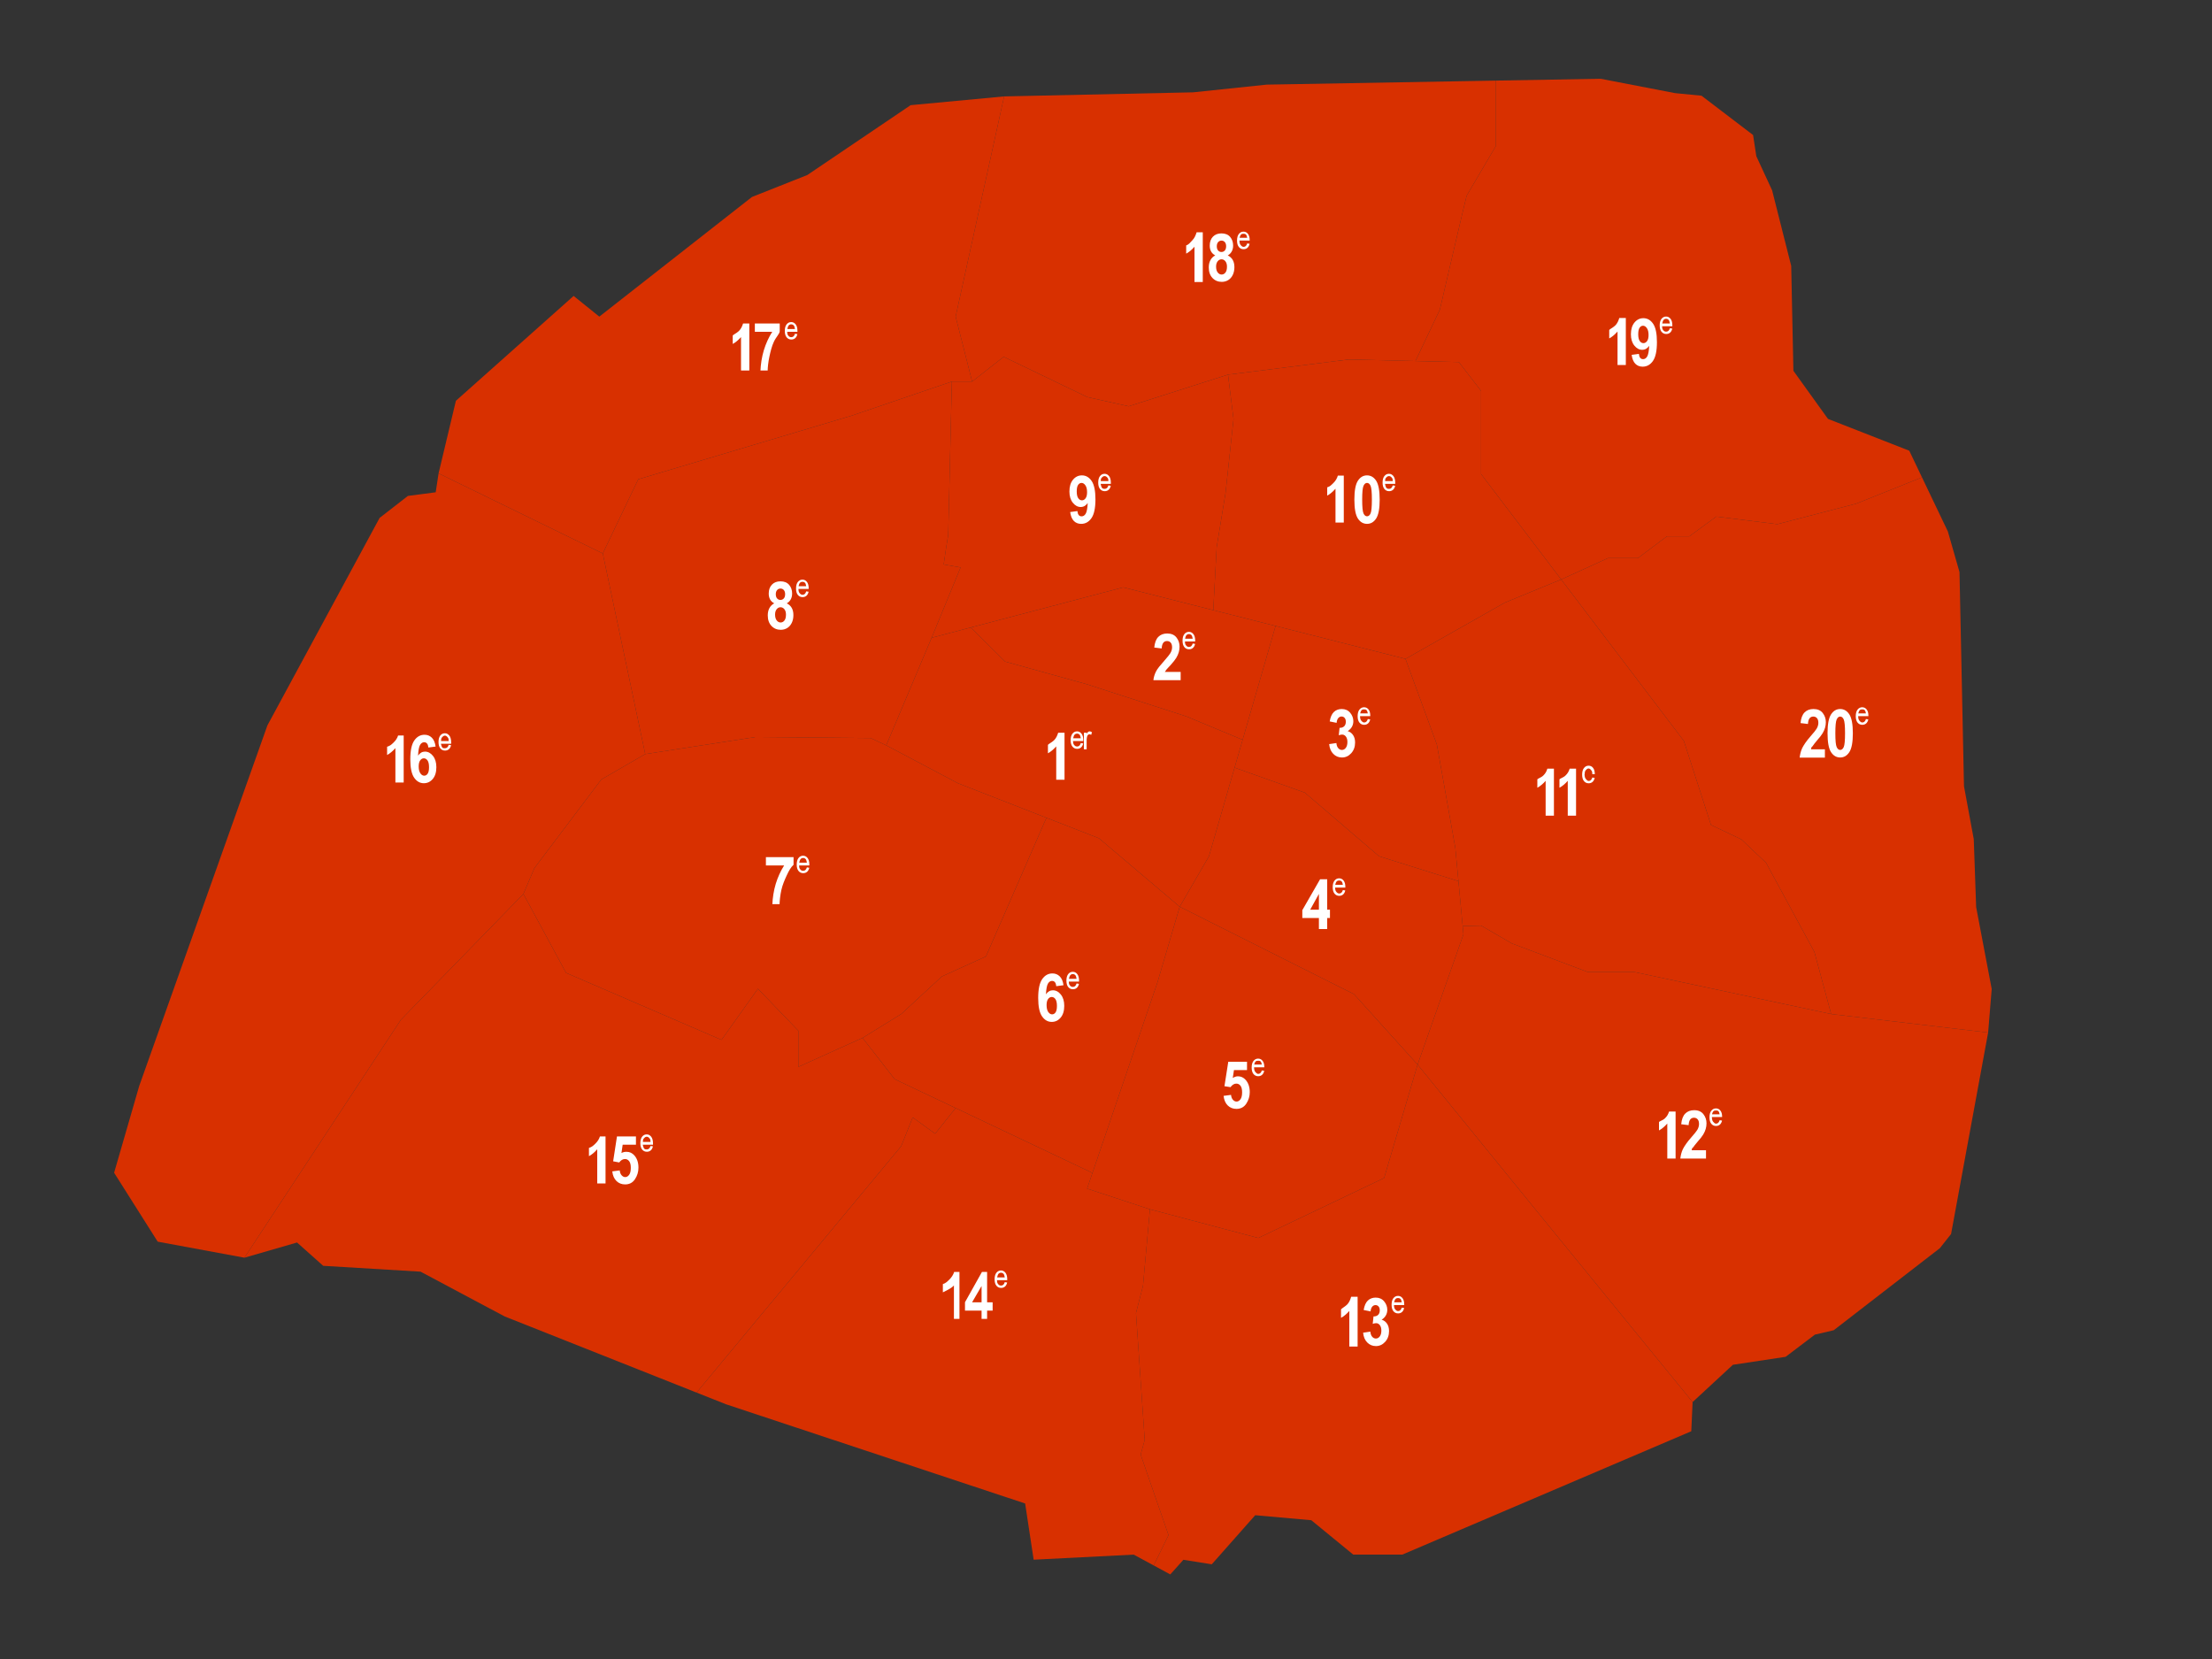 <?xml version="1.0" encoding="utf-8"?>
<!-- Generator: Adobe Illustrator 17.1.0, SVG Export Plug-In . SVG Version: 6.00 Build 0)  -->
<!DOCTYPE svg PUBLIC "-//W3C//DTD SVG 1.1//EN" "http://www.w3.org/Graphics/SVG/1.1/DTD/svg11.dtd">
<svg version="1.1" id="Calque_1" xmlns="http://www.w3.org/2000/svg" xmlns:xlink="http://www.w3.org/1999/xlink" x="0px" y="0px"
	 viewBox="0 0 800 600" enable-background="new 0 0 800 600" xml:space="preserve">
<rect x="0" y="0" width="800" height="600" fill="#333333" stroke="none"/>
<circle fill="#D83000" cx="384.969" cy="273.035" r="18"/>
<circle fill="#D83000" cx="423.66" cy="237.035" r="18"/>
<circle fill="#D83000" cx="486.985" cy="264.348" r="18"/>
<circle fill="#D83000" cx="477.968" cy="326.201" r="18"/>
<circle fill="#D83000" cx="448.658" cy="391.437" r="18"/>
<circle fill="#D83000" cx="381.66" cy="359.981" r="18"/>
<circle fill="#D83000" cx="283.876" cy="318" r="18"/>
<circle fill="#D83000" cx="283.876" cy="218.169" r="18"/>
<circle fill="#D83000" cx="393.164" cy="179.851" r="18"/>
<circle fill="#D83000" cx="490.658" cy="179.851" r="18"/>
<circle fill="#D83000" cx="564.625" cy="285.5" r="18"/>
<circle fill="#D83000" cx="609.66" cy="409.437" r="18"/>
<circle fill="#D83000" cx="494.692" cy="477.219" r="18"/>
<circle fill="#D83000" cx="351.113" cy="468" r="18"/>
<circle fill="#D83000" cx="222.998" cy="418.751" r="18"/>
<circle fill="#D83000" cx="150" cy="273.662" r="18"/>
<circle fill="#D83000" cx="275" cy="125" r="18"/>
<circle fill="#D83000" cx="438.797" cy="92.333" r="18"/>
<circle fill="#D83000" cx="591.66" cy="123" r="18"/>
<circle fill="#D83000" cx="662.264" cy="264.348" r="18"/>
<g>
	<polygon fill="#D83000" points="308.004,150.333 344.259,137.994 351.583,137.994 345.62,114.51 363.153,34.865 329.337,38.038 
		291.975,63.298 271.954,71.237 216.749,114.51 207.455,107.027 164.881,144.952 158.618,171.195 218.004,200.169 230.838,173.333 	
		"/>
	<path fill="#D83000" d="M351.583,137.994l11.412-8.951l30.273,14.573l14.935,3.328l35.918-11.452l43.753-5.485l24.049,0.565
		l8.824-18.598c0,0,9.527-40.97,9.689-41.202s10.576-17.976,10.576-17.976V29.15l-82.896,1.456l-26.646,2.787l-68.317,1.472
		L345.62,114.51L351.583,137.994z"/>
	<polygon fill="#D83000" points="260.946,376.083 274.112,357.592 288.734,372.786 288.734,385.845 311.956,375.367 
		325.934,366.744 340.635,353.148 356.574,345.916 378.456,295.758 346.46,283.271 320.524,269.561 314.861,266.934 
		273.241,266.556 233.355,272.721 217.478,281.903 193.264,313.981 189.296,323.31 204.733,351.858 	"/>
	<polygon fill="#D83000" points="314.861,266.934 320.524,269.561 336.936,230.658 347.404,205.229 341.3,204.134 342.17,198.186 
		342.934,193.504 344.259,137.994 308.004,150.333 230.838,173.333 218.004,200.169 233.355,272.721 273.241,266.556 	"/>
	<polygon fill="#D83000" points="320.524,269.561 346.46,283.271 378.456,295.758 378.561,295.517 378.456,295.758 397.443,303.168 
		426.66,327.926 437.241,309.669 449.413,267.56 429.005,259.073 392.991,247.442 363.507,239.262 351.112,226.927 336.936,230.658 
			"/>
	<polygon fill="#D83000" points="378.456,295.758 356.574,345.916 340.635,353.148 325.934,366.744 311.956,375.367 
		323.578,390.293 345.62,400.744 345.62,400.744 345.62,400.744 395.099,424.203 418.606,355.298 426.66,327.926 397.443,303.168 	
		"/>
	<g>
		<polygon fill="#D83000" points="330.086,404.134 338.212,410.016 345.62,400.744 323.578,390.293 311.956,375.367 
			288.734,385.845 288.734,372.786 274.112,357.592 260.946,376.083 204.733,351.858 189.296,323.31 144.962,368.839 
			88.405,454.864 107.427,449.366 116.888,457.798 152.096,459.914 182.515,476.11 251.916,503.647 325.934,414.515 		"/>
		<polygon fill="#D83000" points="412.54,526.085 414.002,520.745 410.839,474.883 413.38,465.035 415.893,437.352 393.164,429.875 
			395.099,424.203 345.62,400.744 338.212,410.016 330.086,404.134 325.934,414.515 251.916,503.647 262.619,507.893 
			370.754,543.756 373.836,564.085 410.018,562.25 417.24,566.158 422.605,555.194 		"/>
	</g>
	<polygon fill="#D83000" points="393.268,143.616 362.994,129.043 351.583,137.994 344.259,137.994 342.934,193.504 342.17,198.186 
		341.3,204.134 347.404,205.229 336.936,230.658 351.112,226.927 351.015,226.83 351.112,226.927 406.221,212.421 438.797,220.676 
		440.031,197.863 443.237,178.241 446.126,151.542 444.121,135.492 408.203,146.945 	"/>
	<polygon fill="#D83000" points="714.703,328.062 713.839,303.492 710.304,284.356 708.68,206.897 704.473,192.219 695.112,172.632 
		671.268,182.171 642.806,189.57 620.719,186.829 610.985,193.955 602.876,193.955 592.374,201.85 581.546,201.85 564.625,209.575 
		564.625,209.575 608.984,267.949 618.813,298.365 629.745,303.539 638.722,312.039 656.194,344.271 662.264,366.744 
		719.036,373.437 720.329,357.686 	"/>
	<polygon fill="#D83000" points="41.271,424.144 57.034,449.065 88.405,454.864 144.962,368.839 189.296,323.31 193.264,313.981 
		217.478,281.903 233.355,272.721 218.004,200.169 158.618,171.195 157.575,178.039 147.525,179.355 137.291,187.31 96.719,262.336 
		50.351,392.745 	"/>
	<g>
		<polygon fill="#D83000" points="546.745,341.186 574.32,351.566 591.183,351.566 662.264,366.744 656.194,344.271 
			638.722,312.039 629.745,303.539 618.813,298.365 608.984,267.949 564.625,209.575 544.27,217.936 508.312,238.292 
			519.665,269.29 526.328,306.607 528.993,334.909 535.676,334.758 		"/>
		<polygon fill="#D83000" points="701.56,451.433 705.632,446.296 719.036,373.437 662.264,366.744 591.183,351.566 
			574.321,351.566 546.745,341.186 535.676,334.758 528.993,334.909 529.276,337.911 512.692,385.025 554.977,437.006 
			612.153,507.075 626.723,493.596 645.785,490.716 656.389,482.682 663.186,481.1 		"/>
	</g>
	<polygon fill="#D83000" points="535.656,141.384 527.604,130.941 511.923,130.572 511.923,130.572 511.923,130.572 
		487.874,130.007 444.121,135.492 446.126,151.542 443.237,178.241 440.031,197.863 438.797,220.676 508.312,238.292 
		544.27,217.936 564.625,209.575 535.656,171.452 	"/>
	<polygon fill="#D83000" points="426.66,327.926 418.606,355.298 395.099,424.203 395.099,424.203 395.099,424.203 393.164,429.875 
		415.893,437.352 455.077,447.736 500.586,426.046 512.691,385.025 489.682,359.541 	"/>
	<g>
		<polygon fill="#D83000" points="438.797,220.676 406.221,212.421 351.113,226.927 363.507,239.262 392.991,247.442 
			429.005,259.073 449.413,267.56 461.327,226.385 		"/>
		<g>
			<polygon fill="#D83000" points="498.753,309.669 527.465,318.68 526.328,306.607 519.665,269.29 508.312,238.292 
				461.327,226.385 449.413,267.56 446.505,277.621 471.908,286.662 			"/>
			<polygon fill="#D83000" points="527.465,318.68 498.753,309.669 471.908,286.662 446.505,277.621 437.241,309.669 
				426.66,327.926 489.682,359.541 512.692,385.025 529.276,337.911 			"/>
		</g>
	</g>
	<path fill="#D83000" d="M581.546,201.85h10.828l10.501-7.895h8.109l9.734-7.126l22.087,2.741l28.462-7.399l23.844-9.538
		L690.509,163l-29.395-11.502l-12.505-17.392l-0.792-37.936l-6.907-27.336l-5.711-12.336l-1.172-7.664l-18.655-14.222l-9.52-0.924
		l-26.982-5.203l-37.858,0.665v23.646c0,0-10.415,17.744-10.576,17.976s-9.689,41.202-9.689,41.202l-8.824,18.598l15.681,0.369
		l8.051,10.443v30.068l28.969,38.123h0L581.546,201.85z"/>
	<polygon fill="#D83000" points="455.077,447.736 415.893,437.352 413.38,465.035 410.839,474.883 414.002,520.745 412.54,526.085 
		422.605,555.194 417.24,566.158 423.254,569.413 427.99,564.119 438.254,565.75 453.964,548 474.254,549.811 489.431,562.25 
		507.152,562.25 611.679,517.631 612.153,507.075 554.977,437.006 512.691,385.025 500.586,426.046 	"/>
</g>
<rect x="0.005" fill="none" width="800" height="600"/>
<g>
	<path fill="#FFFFFF" d="M381.179,267.76c-0.805,0.783-2.179,1.382-2.179,1.685v2.988c1-0.531,2-1.363,3-2.496V282h3v-17h-2.298
		C382.39,266,381.984,266.978,381.179,267.76z"/>
	<path fill="#FFFFFF" d="M389.534,264.505c-0.672,0-1.228,0.274-1.665,0.823c-0.438,0.548-0.658,1.345-0.658,2.388
		c0,1.006,0.218,1.776,0.652,2.309s1.003,0.8,1.705,0.8c0.558,0,1.025-0.164,1.403-0.493c0.378-0.328,0.639-0.815,0.782-1.46
		l-0.865-0.131c-0.246,0.828-0.685,1.241-1.314,1.241c-0.402,0-0.744-0.136-1.025-0.481c-0.28-0.345-0.438-0.5-0.473-1.5h3.701
		l0.006-0.31c0-1.021-0.215-1.819-0.644-2.358S390.176,264.505,389.534,264.505z M388.128,267c0.026,0,0.173-0.912,0.438-1.225
		s0.586-0.449,0.962-0.449c0.417,0,0.761,0.156,1.03,0.532c0.187,0.258,0.298,1.141,0.336,1.141H388.128z"/>
	<path fill="#FFFFFF" d="M394.069,264.505c-0.201,0-0.379,0.069-0.541,0.208s-0.529,0.42-0.529,0.845V265h-1v6h1v-3.478
		c0-0.44,0.09-0.856,0.196-1.247c0.061-0.224,0.183-0.399,0.331-0.524c0.148-0.125,0.321-0.188,0.499-0.188
		c0.197,0,0.405,0.074,0.614,0.222l0.286-0.951C394.634,264.615,394.35,264.505,394.069,264.505z"/>
</g>
<g>
	<path fill="#FFFFFF" d="M423.443,240.444c0.93-1.038,1.594-1.891,1.992-2.559s0.693-1.331,0.885-1.99s0.287-1.341,0.287-2.043
		c0-1.241-0.375-2.342-1.125-3.302c-0.75-0.96-1.863-1.44-3.34-1.44c-1.344,0-2.42,0.41-3.229,1.23s-1.295,2.105-1.459,3.855
		l2.684,0.328c0.094-1.789,0.738-2.684,1.934-2.684c0.547,0,0.988,0.191,1.324,0.574c0.336,0.383,0.504,0.949,0.504,1.698
		c0,0.703-0.203,1.401-0.609,2.096c-0.273,0.476-1.004,1.39-2.191,2.74c-1.5,1.694-2.51,2.888-3.029,3.93
		c-0.52,1.042-0.83,2.122-0.932,3.122H427v-3h-5.76c0.141,0,0.326-0.456,0.557-0.768
		C422.027,241.919,422.576,241.42,423.443,240.444z"/>
	<path fill="#FFFFFF" d="M432.254,231.69c0-1.021-0.215-1.819-0.644-2.358s-0.964-0.818-1.605-0.818
		c-0.672,0-1.228,0.27-1.665,0.818c-0.438,0.548-0.658,1.342-0.658,2.386c0,1.006,0.218,1.775,0.652,2.308s1.003,0.799,1.705,0.799
		c0.558,0,1.025-0.164,1.403-0.493c0.378-0.328,0.639-0.815,0.782-1.461l-0.865-0.131c-0.246,0.828-0.685,1.241-1.314,1.241
		c-0.402,0-0.744-0.136-1.025-0.481c-0.28-0.345-0.438-0.501-0.473-1.501h3.701L432.254,231.69z M428.599,231
		c0.026,0,0.173-0.912,0.438-1.225s0.586-0.449,0.962-0.449c0.417,0,0.761,0.156,1.03,0.532c0.187,0.258,0.298,1.141,0.336,1.141
		H428.599z"/>
</g>
<g>
	<path fill="#FFFFFF" d="M487.413,264.427c0.68-0.453,1.189-0.979,1.529-1.58s0.51-1.275,0.51-2.024
		c0-1.108-0.378-2.118-1.133-3.031s-1.773-1.369-3.057-1.369c-1.142,0-2.089,0.355-2.84,1.066s-1.256,1.852-1.514,3.422l2.496,0.516
		c0.062-0.758,0.261-1.33,0.594-1.717s0.728-0.58,1.182-0.58c0.455,0,0.827,0.167,1.117,0.502s0.436,0.798,0.436,1.391
		c0,0.709-0.2,1.258-0.601,1.647c-0.408,0.39-0.962,0.577-1.661,0.561l-0.293,2.684c0.479-0.164,0.89-0.246,1.235-0.246
		c0.525,0,0.972,0.238,1.341,0.715c0.368,0.477,0.553,1.133,0.553,1.969c0,0.898-0.192,1.602-0.576,2.109s-0.854,0.762-1.41,0.762
		c-0.51,0-0.952-0.214-1.328-0.642s-0.6-1.046-0.67-1.854l-2.613,0.387c0.141,1.496,0.64,2.677,1.496,3.542
		c0.856,0.865,1.902,1.298,3.139,1.298c1.291,0,2.403-0.514,3.338-1.541s1.402-2.326,1.402-3.896c0-1.078-0.248-1.977-0.744-2.695
		S488.202,264.638,487.413,264.427z"/>
	<path fill="#FFFFFF" d="M495.579,258.847c0-1.021-0.215-1.741-0.644-2.28s-0.964-0.779-1.605-0.779
		c-0.672,0-1.228,0.289-1.665,0.838c-0.438,0.548-0.658,1.352-0.658,2.396c0,1.006,0.218,1.78,0.652,2.313s1.003,0.802,1.705,0.802
		c0.558,0,1.025-0.163,1.403-0.492c0.378-0.328,0.639-0.814,0.782-1.46l-0.865-0.131c-0.246,0.828-0.685,1.241-1.314,1.241
		c-0.402,0-0.744-0.292-1.025-0.638c-0.28-0.345-0.438-0.657-0.473-1.657h3.701L495.579,258.847z M491.924,258
		c0.026,0,0.173-0.755,0.438-1.068s0.586-0.37,0.962-0.37c0.417,0,0.761,0.039,1.03,0.414c0.187,0.258,0.298,1.024,0.336,1.024
		H491.924z"/>
</g>
<g>
	<path fill="#FFFFFF" d="M480,318h-2.577L471,329.175V332h6v4h3v-4h1v-3h-1V318z M477,329h-3.151l3.151-5.702V329z"/>
	<path fill="#FFFFFF" d="M486.562,320.773c0-1.021-0.215-1.778-0.644-2.317s-0.964-0.797-1.605-0.797
		c-0.672,0-1.228,0.28-1.665,0.829c-0.438,0.548-0.658,1.348-0.658,2.391c0,1.006,0.218,1.778,0.652,2.311s1.003,0.801,1.705,0.801
		c0.558,0,1.025-0.164,1.403-0.493c0.378-0.328,0.639-0.814,0.782-1.46l-0.865-0.131c-0.246,0.827-0.685,1.241-1.314,1.241
		c-0.402,0-0.744-0.219-1.025-0.565c-0.28-0.345-0.438-0.583-0.473-1.583h3.701L486.562,320.773z M482.906,320
		c0.026,0,0.173-0.828,0.438-1.142c0.266-0.312,0.586-0.407,0.962-0.407c0.417,0,0.761,0.095,1.03,0.47
		c0.187,0.259,0.298,1.079,0.336,1.079H482.906z"/>
</g>
<g>
	<path fill="#FFFFFF" d="M447.698,389.255c-0.626,0-1.244,0.24-1.854,0.607l0.439-2.862H451v-3h-6.777l-1.383,8.844l2.195,0.338
		c0.618-0.836,1.315-1.278,2.09-1.278c0.61,0,1.113,0.245,1.509,0.759c0.396,0.516,0.593,1.304,0.593,2.381
		c0,1.139-0.199,1.979-0.598,2.529s-0.875,0.824-1.43,0.824c-0.469,0-0.898-0.216-1.289-0.645s-0.621-1.02-0.691-1.77l-2.695,0.351
		c0.172,1.508,0.678,2.67,1.518,3.486s1.885,1.225,3.135,1.225c1.547,0,2.736-0.633,3.568-1.898s1.248-2.652,1.248-4.16
		c0-1.828-0.489-3.301-1.467-4.418C449.751,389.692,448.809,389.255,447.698,389.255z"/>
	<path fill="#FFFFFF" d="M457.252,385.891c0-1.021-0.215-1.719-0.644-2.258s-0.964-0.767-1.605-0.767
		c-0.672,0-1.228,0.295-1.665,0.844c-0.438,0.548-0.658,1.355-0.658,2.398c0,1.006,0.218,1.782,0.652,2.315s1.003,0.802,1.705,0.802
		c0.558,0,1.025-0.163,1.403-0.492c0.378-0.328,0.639-0.814,0.782-1.459l-0.865-0.131c-0.246,0.827-0.685,1.241-1.314,1.241
		c-0.402,0-0.744-0.337-1.025-0.683c-0.28-0.345-0.438-0.702-0.473-1.702h3.701L457.252,385.891z M453.597,385
		c0.026,0,0.173-0.71,0.438-1.023c0.266-0.312,0.586-0.348,0.962-0.348c0.417,0,0.761,0.006,1.03,0.381
		c0.187,0.259,0.298,0.99,0.336,0.99H453.597z"/>
</g>
<g>
	<path fill="#FFFFFF" d="M380.779,358.149c-0.5,0-0.958,0.121-1.373,0.363s-0.79,0.605-1.127,1.09
		c0.102-1.945,0.347-3.238,0.734-3.879c0.389-0.641,0.876-0.961,1.464-0.961c0.901,0,1.415,0.637,1.54,1.91l2.613-0.352
		c-0.195-1.434-0.651-2.503-1.367-3.208s-1.594-1.058-2.634-1.058c-1.51,0-2.746,0.691-3.708,2.073s-1.443,3.646-1.443,6.792
		c0,3.1,0.464,5.319,1.391,6.658s2.094,2.008,3.502,2.008c1.283,0,2.358-0.515,3.227-1.545s1.303-2.451,1.303-4.262
		c0-1.701-0.411-3.064-1.232-4.091C382.846,358.663,381.883,358.149,380.779,358.149z M381.752,366.144
		c-0.333,0.476-0.75,0.713-1.252,0.713c-0.517,0-0.978-0.286-1.381-0.859s-0.605-1.401-0.605-2.485c0-0.975,0.18-1.708,0.541-2.199
		c0.36-0.491,0.799-0.737,1.316-0.737c0.533,0,0.979,0.258,1.34,0.772s0.541,1.333,0.541,2.456
		C382.252,364.888,382.085,365.668,381.752,366.144z"/>
	<path fill="#FFFFFF" d="M390.254,354.663c0-1.021-0.215-1.833-0.644-2.372s-0.964-0.824-1.605-0.824
		c-0.672,0-1.228,0.266-1.665,0.814c-0.438,0.549-0.658,1.341-0.658,2.385c0,1.006,0.218,1.773,0.652,2.307s1.003,0.799,1.705,0.799
		c0.558,0,1.025-0.165,1.403-0.493s0.639-0.816,0.782-1.461l-0.865-0.131c-0.246,0.828-0.685,1.241-1.314,1.241
		c-0.402,0-0.744-0.108-1.025-0.454c-0.28-0.346-0.438-0.474-0.473-1.474h3.701L390.254,354.663z M386.599,354
		c0.026,0,0.173-0.939,0.438-1.251c0.266-0.313,0.586-0.462,0.962-0.462c0.417,0,0.761,0.176,1.03,0.552
		c0.187,0.258,0.298,1.161,0.336,1.161H386.599z"/>
</g>
<g>
	<path fill="#FFFFFF" d="M277,313h6.596c-1.273,2-2.285,4.213-3.035,6.643S279.404,325,279.342,327h2.602
		c0-1,0.213-3.162,0.639-5.087s1.183-3.652,1.96-5.336s1.458-2.904,2.458-3.818V310h-10V313z"/>
	<path fill="#FFFFFF" d="M292.711,312.673c0-1.021-0.215-1.828-0.644-2.367s-0.964-0.822-1.605-0.822
		c-0.672,0-1.228,0.268-1.665,0.816c-0.438,0.549-0.658,1.341-0.658,2.385c0,1.006,0.218,1.774,0.652,2.307s1.003,0.799,1.705,0.799
		c0.558,0,1.025-0.164,1.403-0.493s0.639-0.816,0.782-1.461l-0.865-0.131c-0.246,0.828-0.685,1.241-1.314,1.241
		c-0.402,0-0.744-0.118-1.025-0.464c-0.28-0.346-0.438-0.483-0.473-1.483h3.701L292.711,312.673z M289.056,312
		c0.026,0,0.173-0.929,0.438-1.242c0.266-0.313,0.586-0.457,0.962-0.457c0.417,0,0.761,0.169,1.03,0.545
		c0.187,0.258,0.298,1.154,0.336,1.154H289.056z"/>
</g>
<g>
	<path fill="#FFFFFF" d="M284.538,218.207c0.602-0.319,1.076-0.785,1.424-1.397c0.348-0.612,0.521-1.335,0.521-2.169
		c0-1.224-0.359-2.263-1.078-3.116s-1.766-1.28-3.141-1.28c-1.297,0-2.328,0.399-3.094,1.198c-0.766,0.799-1.148,1.873-1.148,3.222
		c0,0.834,0.167,1.547,0.501,2.14c0.334,0.592,0.832,1.06,1.492,1.403c-0.754,0.391-1.334,0.957-1.738,1.698
		s-0.606,1.628-0.606,2.659c0,1.593,0.443,2.86,1.33,3.801s2.01,1.411,3.369,1.411c0.867,0,1.648-0.215,2.344-0.644
		c0.695-0.43,1.24-1.05,1.635-1.862s0.592-1.749,0.592-2.811c0-1.03-0.199-1.899-0.598-2.606
		C285.944,219.146,285.343,218.598,284.538,218.207z M281.058,213.4c0.32-0.361,0.73-0.542,1.23-0.542
		c0.477,0,0.873,0.179,1.189,0.536s0.475,0.858,0.475,1.503c0,0.668-0.16,1.181-0.48,1.538s-0.727,0.536-1.219,0.536
		c-0.484,0-0.885-0.179-1.201-0.536s-0.475-0.87-0.475-1.538C280.577,214.26,280.737,213.761,281.058,213.4z M283.698,224.414
		c-0.372,0.476-0.832,0.713-1.381,0.713s-1.019-0.25-1.41-0.749c-0.393-0.499-0.588-1.208-0.588-2.128
		c0-0.795,0.189-1.432,0.57-1.912c0.38-0.479,0.844-0.719,1.393-0.719c0.557,0,1.024,0.238,1.404,0.713s0.57,1.123,0.57,1.941
		C284.257,223.225,284.07,223.939,283.698,224.414z"/>
	<path fill="#FFFFFF" d="M292.47,212.757c0-1.021-0.215-1.785-0.644-2.324s-0.964-0.801-1.605-0.801
		c-0.672,0-1.228,0.278-1.665,0.827c-0.438,0.548-0.658,1.347-0.658,2.39c0,1.006,0.218,1.777,0.652,2.31s1.003,0.8,1.705,0.8
		c0.558,0,1.025-0.164,1.403-0.492c0.378-0.328,0.639-0.815,0.782-1.46l-0.865-0.131c-0.246,0.828-0.685,1.241-1.314,1.241
		c-0.402,0-0.744-0.203-1.025-0.549c-0.28-0.345-0.438-0.568-0.473-1.568h3.701L292.47,212.757z M288.814,212
		c0.026,0,0.173-0.844,0.438-1.157s0.586-0.415,0.962-0.415c0.417,0,0.761,0.106,1.03,0.481c0.187,0.258,0.298,1.091,0.336,1.091
		H288.814z"/>
</g>
<g>
	<path fill="#FFFFFF" d="M391.283,171.926c-1.273,0-2.344,0.519-3.211,1.557s-1.301,2.462-1.301,4.273
		c0,1.693,0.412,3.051,1.236,4.074s1.771,1.534,2.842,1.534c0.516,0,0.984-0.121,1.406-0.363s0.801-0.602,1.137-1.078
		c-0.109,1.942-0.355,3.23-0.738,3.865c-0.383,0.634-0.875,0.952-1.477,0.952c-0.891,0-1.398-0.637-1.523-1.91l-2.613,0.352
		c0.195,1.453,0.639,2.529,1.33,3.229s1.568,1.049,2.631,1.049c1.531,0,2.777-0.69,3.738-2.071c0.961-1.381,1.441-3.647,1.441-6.8
		c0-3.097-0.461-5.315-1.383-6.653C393.877,172.595,392.705,171.926,391.283,171.926z M392.613,180.212
		c-0.363,0.491-0.799,0.737-1.307,0.737c-0.531,0-0.979-0.257-1.342-0.772s-0.545-1.326-0.545-2.433s0.166-1.898,0.498-2.375
		c0.332-0.476,0.748-0.713,1.248-0.713c0.516,0,0.977,0.289,1.383,0.866s0.609,1.403,0.609,2.479
		C393.158,178.984,392.977,179.721,392.613,180.212z"/>
	<path fill="#FFFFFF" d="M401.758,174.598c0-1.021-0.215-1.865-0.644-2.404s-0.964-0.841-1.605-0.841
		c-0.672,0-1.228,0.258-1.665,0.807c-0.438,0.548-0.658,1.337-0.658,2.38c0,1.006,0.218,1.772,0.652,2.305s1.003,0.798,1.705,0.798
		c0.558,0,1.025-0.165,1.403-0.494c0.378-0.328,0.639-0.815,0.782-1.461l-0.865-0.131c-0.246,0.828-0.685,1.241-1.314,1.241
		c-0.402,0-0.744-0.044-1.025-0.389c-0.28-0.345-0.438-1.409-0.473-1.409h3.701L401.758,174.598z M398.103,174
		c0.026-1,0.173-1.004,0.438-1.317s0.586-0.495,0.962-0.495c0.417,0,0.761,0.226,1.03,0.601c0.187,0.258,0.298,0.21,0.336,1.21
		H398.103z"/>
</g>
<g>
	<path fill="#FFFFFF" d="M482.257,174.668c-0.805,0.783-1.257,1.29-2.257,1.593v2.988c1-0.531,2-1.363,3-2.496V189h3v-17h-2.142
		C483.546,173,483.062,173.886,482.257,174.668z"/>
	<path fill="#FFFFFF" d="M494.399,171.926c-1.359,0-2.461,0.65-3.305,1.95c-0.844,1.3-1.266,3.562-1.266,6.787
		c0,3.287,0.422,5.574,1.266,6.863c0.844,1.288,1.949,1.932,3.316,1.932c1.359,0,2.461-0.65,3.305-1.95
		c0.844-1.3,1.266-3.57,1.266-6.81c0-3.248-0.422-5.521-1.266-6.822C496.872,172.576,495.767,171.926,494.399,171.926z
		 M495.687,185.673c-0.313,0.703-0.74,1.054-1.281,1.054c-0.533,0-0.958-0.349-1.275-1.048c-0.318-0.698-0.477-2.359-0.477-4.981
		s0.158-4.285,0.477-4.987c0.317-0.702,0.742-1.054,1.275-1.054c0.541,0,0.968,0.352,1.281,1.054
		c0.313,0.703,0.471,2.365,0.471,4.987C496.157,183.312,496,184.971,495.687,185.673z"/>
	<path fill="#FFFFFF" d="M504.604,174.598c0-1.021-0.215-1.865-0.644-2.404s-0.964-0.841-1.605-0.841
		c-0.672,0-1.228,0.258-1.665,0.807c-0.438,0.548-0.658,1.337-0.658,2.38c0,1.006,0.218,1.772,0.652,2.305s1.003,0.798,1.705,0.798
		c0.558,0,1.025-0.165,1.403-0.494c0.378-0.328,0.639-0.815,0.782-1.461l-0.865-0.131c-0.246,0.828-0.685,1.241-1.314,1.241
		c-0.402,0-0.744-0.044-1.025-0.389c-0.28-0.345-0.438-1.409-0.473-1.409h3.701L504.604,174.598z M500.949,174
		c0.026-1,0.173-1.004,0.438-1.317s0.586-0.495,0.962-0.495c0.417,0,0.761,0.226,1.03,0.601c0.187,0.258,0.298,0.21,0.336,1.21
		H500.949z"/>
</g>
<g>
	<path fill="#FFFFFF" d="M558.14,280.493c-0.805,0.783-2.14,1.114-2.14,1.418v2.988c1-0.531,2-1.363,3-2.496V295h3v-17h-2.376
		C559.312,279,558.945,279.71,558.14,280.493z"/>
	<path fill="#FFFFFF" d="M566.174,280.493c-0.805,0.783-2.174,1.114-2.174,1.418v2.988c1-0.531,2-1.363,3-2.496V295h3v-17h-2.309
		C567.379,279,566.979,279.71,566.174,280.493z"/>
	<path fill="#FFFFFF" d="M576.772,279.923c0-1.021-0.215-1.703-0.644-2.242s-0.964-0.76-1.605-0.76
		c-0.672,0-1.228,0.299-1.665,0.847c-0.438,0.548-0.658,1.357-0.658,2.4c0,1.006,0.218,1.782,0.652,2.315s1.003,0.803,1.705,0.803
		c0.558,0,1.025-0.163,1.403-0.491c0.378-0.328,0.639-0.814,0.782-1.46l-0.865-0.13c-0.246,0.828-0.685,1.241-1.314,1.241
		c-0.402,0-0.744-0.368-1.025-0.714c-0.28-0.345-0.438-0.733-0.473-1.733h3.701L576.772,279.923z M573.117,280
		c0.026-1,0.173-1.179,0.438-1.492s0.586-0.582,0.962-0.582c0.417,0,0.761,0.357,1.03,0.732c0.187,0.258,0.298,0.342,0.336,1.342
		H573.117z"/>
</g>
<g>
	<path fill="#FFFFFF" d="M602.148,404.461c-0.805,0.783-2.148,1.083-2.148,1.387v2.988c1-0.531,2-1.363,3-2.496V419h3v-17h-2.359
		C603.328,403,602.953,403.679,602.148,404.461z"/>
	<path fill="#FFFFFF" d="M614.017,412.847c0.93-1.038,1.594-1.891,1.992-2.559c0.398-0.667,0.693-1.33,0.885-1.99
		c0.191-0.659,0.287-1.341,0.287-2.043c0-1.241-0.375-2.342-1.125-3.302c-0.75-0.961-1.863-1.44-3.34-1.44
		c-1.344,0-2.42,0.41-3.229,1.23s-1.295,2.105-1.459,3.855l2.684,0.328c0.094-1.789,0.738-2.684,1.934-2.684
		c0.547,0,0.988,0.191,1.324,0.573c0.336,0.383,0.504,0.949,0.504,1.698c0,0.702-0.203,1.401-0.609,2.096
		c-0.273,0.477-1.004,1.39-2.191,2.74c-1.5,1.694-2.51,3.186-3.029,4.229c-0.52,1.042-0.83,2.42-0.932,3.42H617v-3h-5.187
		c0.141-1,0.326-0.755,0.557-1.067C612.601,414.621,613.149,413.822,614.017,412.847z"/>
	<path fill="#FFFFFF" d="M622.827,403.891c0-1.021-0.215-1.719-0.644-2.258s-0.964-0.767-1.605-0.767
		c-0.672,0-1.228,0.295-1.665,0.844c-0.438,0.548-0.658,1.355-0.658,2.398c0,1.006,0.218,1.782,0.652,2.315s1.003,0.802,1.705,0.802
		c0.558,0,1.025-0.163,1.403-0.492c0.378-0.328,0.639-0.814,0.782-1.459l-0.865-0.131c-0.246,0.827-0.685,1.241-1.314,1.241
		c-0.402,0-0.744-0.337-1.025-0.683c-0.28-0.345-0.438-0.702-0.473-1.702h3.701L622.827,403.891z M619.172,403
		c0.026,0,0.173-0.71,0.438-1.023c0.266-0.312,0.586-0.348,0.962-0.348c0.417,0,0.761,0.006,1.03,0.381
		c0.187,0.259,0.298,0.99,0.336,0.99H619.172z"/>
</g>
<g>
	<path fill="#FFFFFF" d="M487.165,471.853c-0.805,0.783-2.165,1.473-2.165,1.777v2.988c1-0.531,2-1.363,3-2.496V487h3v-18h-2.327
		C488.36,470,487.969,471.07,487.165,471.853z"/>
	<path fill="#FFFFFF" d="M499.693,477.298c0.68-0.452,1.189-0.979,1.529-1.579c0.34-0.602,0.51-1.275,0.51-2.025
		c0-1.107-0.378-2.117-1.133-3.03s-1.773-1.369-3.057-1.369c-1.142,0-2.089,0.355-2.84,1.066s-1.256,1.852-1.514,3.422l2.496,0.516
		c0.062-0.758,0.261-1.33,0.594-1.717s0.728-0.58,1.182-0.58c0.455,0,0.827,0.167,1.117,0.503c0.29,0.334,0.436,0.798,0.436,1.391
		c0,0.709-0.2,1.258-0.601,1.646c-0.408,0.391-0.962,0.577-1.661,0.562l-0.293,2.684c0.479-0.164,0.89-0.246,1.235-0.246
		c0.525,0,0.972,0.238,1.341,0.715c0.368,0.477,0.553,1.133,0.553,1.969c0,0.898-0.192,1.602-0.576,2.109s-0.854,0.762-1.41,0.762
		c-0.51,0-0.952-0.214-1.328-0.642s-0.6-1.046-0.67-1.854l-2.613,0.387c0.141,1.496,0.64,2.677,1.496,3.542s1.902,1.298,3.139,1.298
		c1.291,0,2.403-0.514,3.338-1.541s1.402-2.326,1.402-3.896c0-1.078-0.248-1.977-0.744-2.695S500.482,477.509,499.693,477.298z"/>
	<path fill="#FFFFFF" d="M507.859,471.782c0-1.021-0.215-1.773-0.644-2.312s-0.964-0.795-1.605-0.795
		c-0.672,0-1.228,0.28-1.665,0.829c-0.438,0.549-0.658,1.348-0.658,2.392c0,1.006,0.218,1.777,0.652,2.31s1.003,0.801,1.705,0.801
		c0.558,0,1.025-0.164,1.403-0.493c0.378-0.328,0.639-0.814,0.782-1.46l-0.865-0.131c-0.246,0.827-0.685,1.241-1.314,1.241
		c-0.402,0-0.744-0.228-1.025-0.573c-0.28-0.346-0.438-0.593-0.473-1.593h3.701L507.859,471.782z M504.204,471
		c0.026,0,0.173-0.819,0.438-1.132c0.266-0.313,0.586-0.404,0.962-0.404c0.417,0,0.761,0.088,1.03,0.464
		c0.187,0.258,0.298,1.072,0.336,1.072H504.204z"/>
</g>
<g>
	<path fill="#FFFFFF" d="M343.375,462.744c-0.805,0.783-1.375,1.364-2.375,1.667v2.988c1-0.531,3-1.363,4-2.496V477h2v-17h-1.906
		C344.781,461,344.18,461.96,343.375,462.744z"/>
	<path fill="#FFFFFF" d="M357,460h-1.858L349,470.974V474h6v3h2v-3h2v-3h-2V460z M355,471h-3.433l3.433-5.902V471z"/>
	<path fill="#FFFFFF" d="M364.28,462.673c0-1.021-0.215-1.828-0.644-2.367s-0.964-0.822-1.605-0.822
		c-0.672,0-1.228,0.268-1.665,0.816c-0.438,0.549-0.658,1.341-0.658,2.385c0,1.006,0.218,1.774,0.652,2.307s1.003,0.799,1.705,0.799
		c0.558,0,1.025-0.164,1.403-0.493s0.639-0.816,0.782-1.461l-0.865-0.131c-0.246,0.828-0.685,1.241-1.314,1.241
		c-0.402,0-0.744-0.118-1.025-0.464c-0.28-0.346-0.438-0.483-0.473-1.483h3.701L364.28,462.673z M360.625,462
		c0.026,0,0.173-0.929,0.438-1.242c0.266-0.313,0.586-0.457,0.962-0.457c0.417,0,0.761,0.169,1.03,0.545
		c0.187,0.258,0.298,1.154,0.336,1.154H360.625z"/>
</g>
<g>
	<path fill="#FFFFFF" d="M215.318,413.618c-0.805,0.783-1.318,1.24-2.318,1.544v2.988c1-0.531,2-1.363,3-2.496V428h3v-17h-2.021
		C216.667,412,216.122,412.836,215.318,413.618z"/>
	<path fill="#FFFFFF" d="M226.612,416.568c-0.626,0-1.244,0.083-1.854,0.45l0.439-3.019H230v-3h-6.864l-1.383,9.001l2.195,0.417
		c0.618-0.836,1.315-1.239,2.09-1.239c0.61,0,1.113,0.264,1.509,0.779c0.396,0.516,0.593,1.314,0.593,2.39
		c0,1.139-0.199,1.984-0.598,2.534s-0.875,0.826-1.43,0.826c-0.469,0-0.898-0.214-1.289-0.644s-0.621-1.019-0.691-1.769
		l-2.695,0.352c0.172,1.508,0.678,2.67,1.518,3.486s1.885,1.225,3.135,1.225c1.547,0,2.736-0.633,3.568-1.898
		s1.248-2.652,1.248-4.16c0-1.828-0.489-3.301-1.467-4.418C228.665,417.006,227.722,416.568,226.612,416.568z"/>
	<path fill="#FFFFFF" d="M236.166,413.548c0-1.021-0.215-1.89-0.644-2.429s-0.964-0.853-1.605-0.853
		c-0.672,0-1.228,0.252-1.665,0.801c-0.438,0.548-0.658,1.334-0.658,2.377c0,1.006,0.218,1.771,0.652,2.304s1.003,0.797,1.705,0.797
		c0.558,0,1.025-0.165,1.403-0.495c0.378-0.328,0.639-0.815,0.782-1.461l-0.865-0.131c-0.246,0.827-0.685,1.241-1.314,1.241
		c-0.402,0-0.744,0.006-1.025-0.34c-0.28-0.345-0.438-1.358-0.473-1.358h3.701L236.166,413.548z M232.51,413
		c0.026-1,0.173-1.053,0.438-1.367c0.266-0.312,0.586-0.52,0.962-0.52c0.417,0,0.761,0.264,1.03,0.639
		c0.187,0.259,0.298,0.248,0.336,1.248H232.51z"/>
</g>
<g>
	<path fill="#FFFFFF" d="M142.318,268.574c-0.805,0.783-1.318,1.195-2.318,1.499v2.988c1-0.531,2-1.363,3-2.496V283h3v-17h-2.02
		C143.668,267,143.123,267.792,142.318,268.574z"/>
	<path fill="#FFFFFF" d="M153.692,271.831c-0.5,0-0.958,0.121-1.373,0.363s-0.79,0.605-1.127,1.09
		c0.102-1.945,0.347-3.238,0.734-3.879c0.389-0.641,0.876-0.961,1.464-0.961c0.901,0,1.415,0.637,1.54,1.91l2.613-0.352
		c-0.195-1.434-0.651-2.503-1.367-3.208s-1.594-1.058-2.634-1.058c-1.51,0-2.746,0.691-3.708,2.073
		c-0.962,1.382-1.443,3.646-1.443,6.792c0,3.1,0.464,5.319,1.391,6.658s2.094,2.008,3.502,2.008c1.283,0,2.358-0.515,3.227-1.545
		c0.868-1.03,1.303-2.451,1.303-4.261c0-1.701-0.411-3.065-1.232-4.091C155.759,272.344,154.796,271.831,153.692,271.831z
		 M154.665,279.825c-0.333,0.476-0.75,0.713-1.252,0.713c-0.517,0-0.978-0.287-1.381-0.86c-0.403-0.573-0.605-1.401-0.605-2.485
		c0-0.975,0.18-1.708,0.541-2.199c0.36-0.491,0.799-0.737,1.316-0.737c0.533,0,0.979,0.257,1.34,0.772s0.541,1.333,0.541,2.457
		C155.165,278.569,154.998,279.349,154.665,279.825z"/>
	<path fill="#FFFFFF" d="M163.167,268.504c0-1.021-0.215-1.912-0.644-2.451s-0.964-0.864-1.605-0.864
		c-0.672,0-1.228,0.247-1.665,0.795c-0.438,0.548-0.658,1.331-0.658,2.374c0,1.006,0.218,1.769,0.652,2.302s1.003,0.796,1.705,0.796
		c0.558,0,1.025-0.166,1.403-0.494c0.378-0.328,0.639-0.816,0.782-1.461l-0.865-0.131c-0.246,0.828-0.685,1.241-1.314,1.241
		c-0.402,0-0.744,0.05-1.025-0.295c-0.28-0.345-0.438-1.314-0.473-1.314h3.701L163.167,268.504z M159.512,268
		c0.026-1,0.173-1.098,0.438-1.411s0.586-0.542,0.962-0.542c0.417,0,0.761,0.296,1.03,0.672c0.187,0.258,0.298,0.281,0.336,1.281
		H159.512z"/>
</g>
<g>
	<path fill="#FFFFFF" d="M267.198,119.743c-0.805,0.783-2.198,1.364-2.198,1.668v2.988c1-0.531,2-1.363,3-2.496V134h3v-17h-2.26
		C268.428,118,268.003,118.96,267.198,119.743z"/>
	<path fill="#FFFFFF" d="M273,120h6.292c-1.273,2-2.285,4.213-3.035,6.643S275.101,132,275.038,134h2.602
		c0-1,0.213-3.162,0.639-5.087s0.834-3.652,1.612-5.336s2.11-2.904,2.11-3.818V117h-9V120z"/>
	<path fill="#FFFFFF" d="M288.407,119.673c0-1.021-0.215-1.828-0.644-2.367s-0.964-0.822-1.605-0.822
		c-0.672,0-1.228,0.268-1.665,0.816c-0.438,0.548-0.658,1.341-0.658,2.385c0,1.006,0.218,1.774,0.652,2.307s1.003,0.799,1.705,0.799
		c0.558,0,1.025-0.164,1.403-0.493c0.378-0.328,0.639-0.815,0.782-1.461l-0.865-0.131c-0.246,0.828-0.685,1.241-1.314,1.241
		c-0.402,0-0.744-0.118-1.025-0.464c-0.28-0.345-0.438-0.483-0.473-1.483h3.701L288.407,119.673z M284.752,119
		c0.026,0,0.173-0.929,0.438-1.242s0.586-0.457,0.962-0.457c0.417,0,0.761,0.169,1.03,0.545c0.187,0.258,0.298,1.154,0.336,1.154
		H284.752z"/>
</g>
<g>
	<path fill="#FFFFFF" d="M431.217,86.91c-0.805,0.783-1.217,1.531-2.217,1.835v2.988c1-0.531,2-1.363,3-2.496V102h3V84h-2.223
		C432.465,85,432.021,86.127,431.217,86.91z"/>
	<path fill="#FFFFFF" d="M444.032,92.371c0.602-0.319,1.076-0.785,1.424-1.397c0.348-0.612,0.521-1.335,0.521-2.169
		c0-1.224-0.359-2.263-1.078-3.116s-1.766-1.28-3.141-1.28c-1.297,0-2.328,0.399-3.094,1.198c-0.766,0.799-1.148,1.873-1.148,3.222
		c0,0.834,0.167,1.547,0.501,2.14c0.334,0.592,0.832,1.06,1.492,1.403c-0.754,0.391-1.334,0.957-1.738,1.698
		s-0.606,1.628-0.606,2.659c0,1.593,0.443,2.86,1.33,3.801s2.01,1.411,3.369,1.411c0.867,0,1.648-0.215,2.344-0.644
		c0.695-0.43,1.24-1.05,1.635-1.862s0.592-1.749,0.592-2.811c0-1.03-0.199-1.899-0.598-2.606
		C445.438,93.31,444.837,92.762,444.032,92.371z M440.552,87.564c0.32-0.361,0.73-0.542,1.23-0.542c0.477,0,0.873,0.179,1.189,0.536
		s0.475,0.858,0.475,1.503c0,0.668-0.16,1.181-0.48,1.538s-0.727,0.536-1.219,0.536c-0.484,0-0.885-0.179-1.201-0.536
		s-0.475-0.87-0.475-1.538C440.071,88.424,440.231,87.925,440.552,87.564z M443.192,98.578c-0.372,0.476-0.832,0.713-1.381,0.713
		s-1.019-0.25-1.41-0.749c-0.393-0.499-0.588-1.208-0.588-2.128c0-0.795,0.189-1.432,0.57-1.912c0.38-0.479,0.844-0.719,1.393-0.719
		c0.557,0,1.024,0.238,1.404,0.713s0.57,1.123,0.57,1.941C443.751,97.389,443.564,98.103,443.192,98.578z"/>
	<path fill="#FFFFFF" d="M451.964,86.839c0-1.021-0.215-1.744-0.644-2.283s-0.964-0.78-1.605-0.78c-0.672,0-1.228,0.289-1.665,0.837
		c-0.438,0.548-0.658,1.352-0.658,2.395c0,1.006,0.218,1.779,0.652,2.313s1.003,0.802,1.705,0.802c0.558,0,1.025-0.163,1.403-0.492
		c0.378-0.328,0.639-0.814,0.782-1.46l-0.865-0.131c-0.246,0.828-0.685,1.241-1.314,1.241c-0.402,0-0.744-0.285-1.025-0.631
		c-0.28-0.345-0.438-0.65-0.473-1.65h3.701L451.964,86.839z M448.309,86c0.026,0,0.173-0.762,0.438-1.075s0.586-0.374,0.962-0.374
		c0.417,0,0.761,0.044,1.03,0.42c0.187,0.258,0.298,1.029,0.336,1.029H448.309z"/>
</g>
<g>
	<path fill="#FFFFFF" d="M584.148,117.743c-0.805,0.783-2.148,1.364-2.148,1.668v2.988c1-0.531,2-1.363,3-2.496V132h3v-17h-2.359
		C585.328,116,584.953,116.96,584.148,117.743z"/>
	<path fill="#FFFFFF" d="M594.353,115.075c-1.273,0-2.344,0.519-3.211,1.557s-1.301,2.462-1.301,4.273
		c0,1.693,0.412,3.051,1.236,4.074s1.771,1.534,2.842,1.534c0.516,0,0.984-0.121,1.406-0.363s0.801-0.602,1.137-1.078
		c-0.109,1.942-0.355,3.23-0.738,3.865c-0.383,0.634-0.875,0.952-1.477,0.952c-0.891,0-1.398-0.637-1.523-1.91l-2.613,0.352
		c0.195,1.453,0.639,2.529,1.33,3.229s1.568,1.049,2.631,1.049c1.531,0,2.777-0.69,3.738-2.071c0.961-1.381,1.441-3.647,1.441-6.8
		c0-3.097-0.461-5.315-1.383-6.653C596.946,115.744,595.774,115.075,594.353,115.075z M595.683,123.362
		c-0.363,0.491-0.799,0.737-1.307,0.737c-0.531,0-0.979-0.257-1.342-0.772s-0.545-1.326-0.545-2.433s0.166-1.898,0.498-2.375
		c0.332-0.476,0.748-0.713,1.248-0.713c0.516,0,0.977,0.289,1.383,0.866s0.609,1.403,0.609,2.479
		C596.228,122.134,596.046,122.871,595.683,123.362z"/>
	<path fill="#FFFFFF" d="M604.827,117.673c0-1.021-0.215-1.828-0.644-2.367s-0.964-0.822-1.605-0.822
		c-0.672,0-1.228,0.268-1.665,0.816c-0.438,0.548-0.658,1.341-0.658,2.385c0,1.006,0.218,1.774,0.652,2.307s1.003,0.799,1.705,0.799
		c0.558,0,1.025-0.164,1.403-0.493c0.378-0.328,0.639-0.815,0.782-1.461l-0.865-0.131c-0.246,0.828-0.685,1.241-1.314,1.241
		c-0.402,0-0.744-0.118-1.025-0.464c-0.28-0.345-0.438-0.483-0.473-1.483h3.701L604.827,117.673z M601.172,117
		c0.026,0,0.173-0.929,0.438-1.242s0.586-0.457,0.962-0.457c0.417,0,0.761,0.169,1.03,0.545c0.187,0.258,0.298,1.154,0.336,1.154
		H601.172z"/>
</g>
<g>
	<path fill="#FFFFFF" d="M657.176,267.758c0.93-1.038,1.594-1.891,1.992-2.559s0.693-1.331,0.885-1.99s0.287-1.341,0.287-2.043
		c0-1.241-0.375-2.342-1.125-3.302c-0.75-0.96-1.863-1.44-3.34-1.44c-1.344,0-2.42,0.41-3.229,1.23s-1.295,2.105-1.459,3.855
		l2.684,0.328c0.094-1.789,0.738-2.684,1.934-2.684c0.547,0,0.988,0.191,1.324,0.574c0.336,0.383,0.504,0.949,0.504,1.698
		c0,0.703-0.203,1.401-0.609,2.096c-0.273,0.476-1.004,1.39-2.191,2.74c-1.5,1.694-2.51,3.231-3.029,4.274
		c-0.52,1.042-0.83,2.465-0.932,3.465H660v-3h-5.027c0.141-1,0.326-0.8,0.557-1.112C655.76,269.576,656.309,268.733,657.176,267.758
		z"/>
	<path fill="#FFFFFF" d="M665.526,256.423c-1.359,0-2.461,0.65-3.305,1.95c-0.844,1.3-1.266,3.562-1.266,6.787
		c0,3.287,0.422,5.574,1.266,6.863c0.844,1.288,1.949,1.932,3.316,1.932c1.359,0,2.461-0.65,3.305-1.95
		c0.844-1.3,1.266-3.57,1.266-6.81c0-3.248-0.422-5.521-1.266-6.822C667.999,257.073,666.894,256.423,665.526,256.423z
		 M666.813,270.17c-0.313,0.703-0.74,1.054-1.281,1.054c-0.533,0-0.958-0.349-1.275-1.048c-0.318-0.698-0.477-2.359-0.477-4.981
		s0.158-4.285,0.477-4.987c0.317-0.702,0.742-1.054,1.275-1.054c0.541,0,0.968,0.352,1.281,1.054
		c0.313,0.703,0.471,2.365,0.471,4.987C667.284,267.81,667.127,269.468,666.813,270.17z"/>
	<path fill="#FFFFFF" d="M675.731,258.847c0-1.021-0.215-1.741-0.644-2.28s-0.964-0.779-1.605-0.779
		c-0.672,0-1.228,0.289-1.665,0.838c-0.438,0.548-0.658,1.352-0.658,2.396c0,1.006,0.218,1.78,0.652,2.313s1.003,0.802,1.705,0.802
		c0.558,0,1.025-0.163,1.403-0.492c0.378-0.328,0.639-0.814,0.782-1.46l-0.865-0.131c-0.246,0.828-0.685,1.241-1.314,1.241
		c-0.402,0-0.744-0.292-1.025-0.638c-0.28-0.345-0.438-0.657-0.473-1.657h3.701L675.731,258.847z M672.076,258
		c0.026,0,0.173-0.755,0.438-1.068s0.586-0.37,0.962-0.37c0.417,0,0.761,0.039,1.03,0.414c0.187,0.258,0.298,1.024,0.336,1.024
		H672.076z"/>
</g>
</svg>
